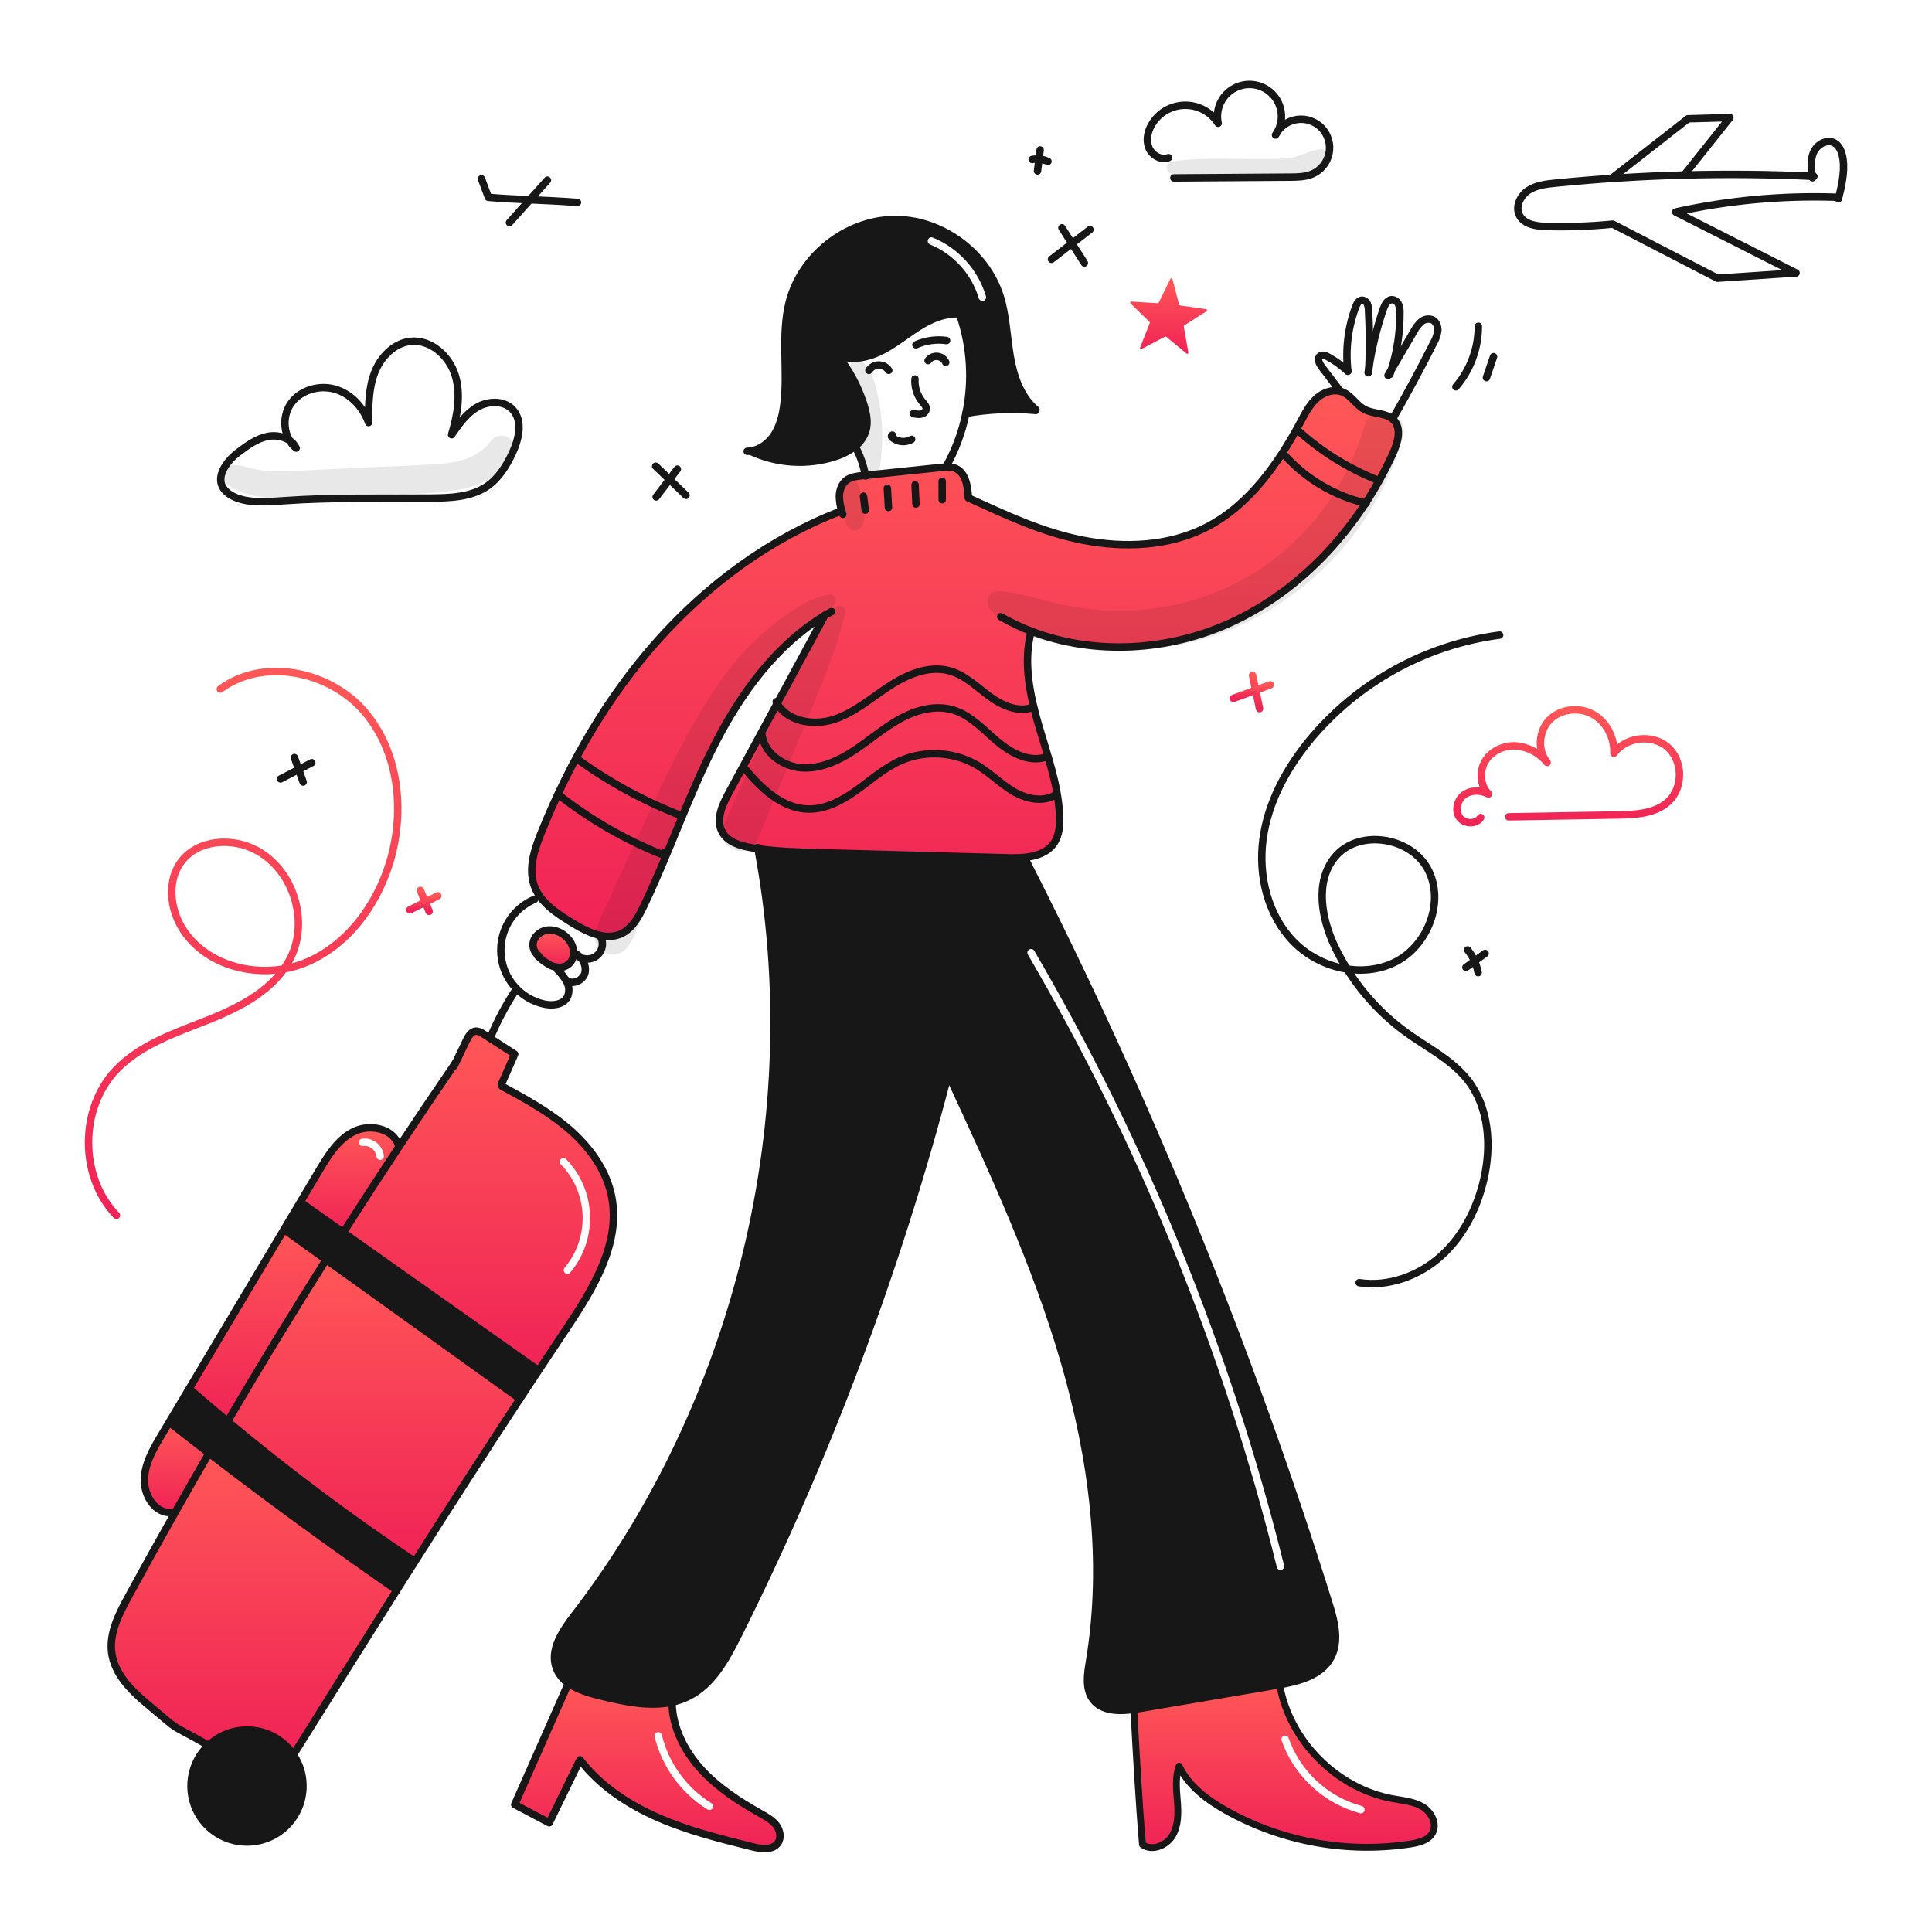 <svg width="960" height="960" viewBox="0 0 960 960" fill="none" xmlns="http://www.w3.org/2000/svg">
<g clip-path="url(#clip0_46_7759)">
<g clip-path="url(#clip1_46_7759)">
<path fill-rule="evenodd" clip-rule="evenodd" d="M711.79 910.777C714.288 906.309 711.273 900.426 706.878 897.767C703.325 895.612 699.148 894.937 695.005 894.267C694.039 894.111 693.075 893.955 692.121 893.781C664.23 888.723 640.708 865.03 635.859 837.114C635.255 837.225 634.653 837.334 634.049 837.434C611.455 841.274 588.865 845.114 566.279 848.954C565.332 849.115 564.36 849.262 563.375 849.398L563.437 849.89C564.52 870.79 565.936 895.738 567.696 916.589C572.422 920.027 579.61 917.081 582.601 912.059C585.592 907.037 585.481 900.796 585.026 894.974C584.991 894.524 584.954 894.072 584.917 893.62C584.479 888.218 584.028 882.662 585.912 877.607C590.54 887.454 599.771 894.322 609.249 899.664C637.142 915.274 669.452 921.114 701.045 916.255C705.155 915.602 709.759 914.42 711.79 910.777ZM640.305 863.634C639.966 862.672 638.912 862.168 637.95 862.507C636.989 862.846 636.484 863.9 636.823 864.862C639.899 873.582 645.047 881.425 651.824 887.715C658.601 894.006 666.805 898.556 675.73 900.974C676.714 901.241 677.728 900.659 677.995 899.675C678.261 898.691 677.68 897.677 676.696 897.411C668.348 895.149 660.675 890.893 654.336 885.009C647.997 879.125 643.182 871.79 640.305 863.634Z" fill="url(#paint0_linear_46_7759)"/>
<path fill-rule="evenodd" clip-rule="evenodd" d="M386.577 915.701C388.362 913.092 387.599 909.386 385.667 906.876C383.795 904.454 381.043 902.901 378.367 901.39C378.282 901.341 378.196 901.293 378.11 901.244C367.365 895.197 356.841 888.429 348.521 879.332C340.2 870.236 334.194 858.531 333.936 846.21L333.849 845.804C322.524 848.218 310.068 845.523 298.536 842.716C293.022 841.387 287.015 839.627 282.51 836.427L282.042 837.214C273.288 857.039 264.528 876.859 255.764 896.675C261.479 899.69 267.199 902.711 272.922 905.739C277.997 895.302 283.077 884.864 288.16 874.427C298.106 887.405 312.199 896.701 327.178 903.241C342.157 909.781 358.108 913.745 373.974 917.683C378.38 918.778 384.004 919.443 386.577 915.701ZM328.846 862.086C328.602 861.096 327.601 860.492 326.611 860.736C325.622 860.98 325.017 861.981 325.261 862.971C328.963 877.972 338.377 890.935 351.497 899.096C352.363 899.635 353.502 899.37 354.04 898.504C354.579 897.638 354.313 896.5 353.448 895.961C341.145 888.308 332.317 876.153 328.846 862.086Z" fill="url(#paint1_linear_46_7759)"/>
<path fill-rule="evenodd" clip-rule="evenodd" d="M479.949 205.432C479.948 205.433 479.948 205.434 479.948 205.435L479.945 205.432H479.949ZM477.092 156.977C482.324 172.59 483.309 189.313 479.949 205.432H479.957C491.175 203.412 502.612 202.899 513.965 203.906L514.039 202.983C506.864 196.472 503.59 186.589 501.953 177C501.388 173.661 500.981 170.288 500.573 166.916C499.771 160.284 498.97 153.658 496.98 147.301C489.977 124.887 467.074 108.48 443.586 109.083C420.098 109.687 398.069 127.227 392.211 149.972C389.744 159.536 389.935 169.438 390.127 179.367C390.268 186.676 390.409 193.999 389.491 201.212C388.813 206.517 387.505 211.883 384.517 216.326C381.847 220.314 377.625 223.454 372.911 224.118L372.923 224.229C386.046 230.367 400.997 231.346 414.809 226.974C418.429 225.873 421.819 224.126 424.816 221.816C427.342 219.876 429.222 217.215 430.207 214.185C431.525 209.841 430.54 205.151 429.161 200.831C426.377 192.109 422.027 183.967 416.324 176.805L416.523 176.645C423.809 179.575 432.212 177.495 439.132 173.777C442.818 171.798 446.241 169.391 449.665 166.985C452.668 164.874 455.672 162.763 458.853 160.94C464.416 157.765 470.917 155.463 477.192 156.017L477.092 156.977ZM463.538 118.064C462.596 117.676 461.517 118.126 461.129 119.069C460.74 120.012 461.19 121.09 462.133 121.479C467.907 123.855 473.078 127.489 477.27 132.116C481.462 136.743 484.569 142.247 486.366 148.226C486.659 149.203 487.689 149.757 488.665 149.463C489.642 149.17 490.195 148.14 489.902 147.164C487.947 140.659 484.567 134.671 480.006 129.637C475.445 124.603 469.82 120.65 463.538 118.064Z" fill="#171717"/>
<path fill-rule="evenodd" clip-rule="evenodd" d="M198.653 569.221L197.89 568.716C194.961 560.509 183.468 558.378 175.69 562.316C167.911 566.255 163.049 574.132 158.581 581.616C155.435 586.889 152.292 592.165 149.153 597.444L150.716 598.379C157.339 603.065 163.961 607.746 170.582 612.423C179.818 597.936 189.175 583.535 198.653 569.221ZM183.728 566.062C182.492 565.717 181.2 565.622 179.927 565.781C178.916 565.908 178.198 566.831 178.325 567.842C178.452 568.854 179.375 569.571 180.386 569.445C181.173 569.346 181.972 569.405 182.736 569.618C183.5 569.831 184.214 570.194 184.836 570.685C185.458 571.177 185.977 571.788 186.361 572.481C186.745 573.175 186.987 573.939 187.074 574.727C187.185 575.74 188.096 576.472 189.11 576.361C190.123 576.25 190.855 575.339 190.744 574.325C190.604 573.05 190.212 571.815 189.591 570.693C188.97 569.571 188.131 568.583 187.125 567.788C186.118 566.993 184.963 566.406 183.728 566.062Z" fill="url(#paint2_linear_46_7759)"/>
<path fill-rule="evenodd" clip-rule="evenodd" d="M231.728 517.004C229.71 521.214 227.692 525.423 225.673 529.633C225.691 529.587 225.71 529.54 225.729 529.494C225.834 529.235 225.94 528.974 226.054 528.708L225.968 528.671C216.757 542.112 207.653 555.627 198.655 569.215C189.183 583.542 179.824 597.943 170.58 612.418C202.725 635.13 234.866 657.847 267.004 680.569L267.619 680.975C272.031 674.304 276.527 667.547 281.109 660.704C294.414 640.813 308.52 618.166 303.953 594.669C301.404 581.574 293.134 570.152 283.078 561.363C273.022 552.574 261.194 546.136 249.464 539.762L249.083 538.937C251.307 533.883 253.527 528.832 255.742 523.786C250.557 520.446 245.376 517.102 240.196 513.754C239.158 512.932 237.898 512.439 236.578 512.339C234.218 512.423 232.75 514.863 231.728 517.004ZM281.292 575.956C280.581 575.225 279.412 575.209 278.681 575.92C277.95 576.631 277.934 577.8 278.645 578.531C285.276 585.347 289.139 594.384 289.485 603.888C289.831 613.391 286.634 622.685 280.515 629.965C279.859 630.745 279.96 631.91 280.741 632.566C281.521 633.222 282.686 633.121 283.342 632.34C290.049 624.36 293.554 614.172 293.175 603.753C292.796 593.335 288.561 583.429 281.292 575.956Z" fill="url(#paint3_linear_46_7759)"/>
<path fill-rule="evenodd" clip-rule="evenodd" d="M366.777 812.52C410.865 724.135 445.682 631.422 470.672 535.865L472.347 536.306L472.383 536.385C493.512 582.063 514.739 627.952 528.812 676.271C542.893 724.617 549.687 775.857 541.391 825.534C540.308 831.996 539.179 839.319 543.163 844.513C547.615 850.323 555.886 850.409 563.382 849.4C564.366 849.264 565.338 849.117 566.286 848.957C588.88 845.117 611.47 841.276 634.056 837.436C634.649 837.339 635.241 837.23 635.834 837.122L635.866 837.116C645.749 835.339 656.445 832.447 661.221 823.77C665.726 815.573 663.086 805.454 660.298 796.531C620.5 669.411 570.092 545.86 509.603 427.182L509.456 425.987C506.441 426.278 503.41 426.36 500.384 426.233C469.051 425.39 437.723 424.537 406.398 423.674L406.362 423.673C396.429 423.402 386.446 423.13 376.612 421.728C401.523 553.846 367.528 695.983 285.505 802.524C279.572 810.241 273.025 819.78 276.446 828.888C277.652 831.963 279.769 834.596 282.514 836.433C287.019 839.635 293.025 841.393 298.539 842.723C310.073 845.527 322.529 848.222 333.852 845.81C336.728 845.202 339.516 844.231 342.148 842.922C354.013 836.952 360.845 824.397 366.777 812.52ZM513.933 472.463C513.419 471.583 512.288 471.287 511.408 471.801C510.528 472.316 510.231 473.446 510.746 474.326C566.298 569.369 607.961 671.873 634.47 778.721C634.715 779.711 635.716 780.314 636.706 780.068C637.695 779.823 638.299 778.822 638.053 777.832C611.46 670.642 569.663 567.81 513.933 472.463Z" fill="#171717"/>
<path d="M376.61 421.729C375.576 421.594 374.543 421.43 373.523 421.261C367.824 420.301 361.535 418.442 358.802 413.359C355.577 407.365 358.839 400.09 362.076 394.096C377.397 365.691 394.485 334.241 409.806 305.832C385.743 320.355 368.351 344.197 355.464 369.277C341.962 395.53 332.595 423.717 319.82 450.34C317.23 455.731 314.133 461.43 308.705 463.953C305.533 465.358 301.989 465.687 298.613 464.889C293.554 463.893 288.471 461.123 283.991 458.365C278.058 454.721 271.839 450.66 268.002 445.034C266.914 443.454 266.041 441.736 265.404 439.926C262.45 431.433 265.552 422.128 268.912 413.783C282.895 379.012 301.935 346.075 326.897 318.134C351.859 290.194 382.888 267.338 417.892 253.946L418.262 253.836C417.511 251.503 417.108 249.073 417.067 246.623C417.116 243.583 418.236 240.383 420.685 238.561C422.84 236.973 425.645 236.641 428.305 236.358C428.883 236.296 429.449 236.234 430.028 236.174C430.065 236.284 430.076 236.408 430.101 236.518C430.138 236.395 430.175 236.284 430.212 236.162C442.705 234.857 455.202 233.557 467.703 232.26C468.454 232.187 469.217 232.1 469.994 232.076C471.517 231.938 473.052 232.123 474.499 232.618C479.705 234.624 480.85 241.357 481.172 246.921V247.401C500.065 255.992 517.986 264.546 538.369 268.46C558.752 272.374 580.66 271.476 599.185 262.097C620.499 251.29 635.027 230.636 646.302 209.565C648.517 205.416 650.72 201.122 654.204 197.97C657.291 195.188 661.674 193.465 665.651 194.352C666.182 194.463 666.701 194.624 667.202 194.832C671.484 196.592 673.91 201.257 677.996 203.435C682.009 205.577 687.302 205.158 691.006 207.509C691.544 207.842 692.04 208.239 692.483 208.69C696.567 212.862 694.637 219.804 692.224 225.124C675.817 261.224 647.779 292.721 611.764 309.286C580.895 323.49 544.13 325.767 512.608 313.717L511.967 315.342C508.595 330.223 511.857 345.768 516.116 360.414C520.375 375.061 525.691 389.647 526.492 404.885C526.751 409.833 526.43 415.126 523.551 419.162C520.364 423.618 515.085 425.365 509.457 425.981C506.443 426.271 503.412 426.354 500.386 426.227C469.049 425.377 437.72 424.524 406.4 423.667C396.452 423.403 386.458 423.132 376.61 421.729Z" fill="url(#paint4_linear_46_7759)"/>
<path d="M267.323 474.717C266.161 473.776 265.348 472.474 265.014 471.017C264.679 469.56 264.842 468.033 265.476 466.68C266.191 465.308 267.265 464.157 268.583 463.348C269.901 462.539 271.414 462.104 272.96 462.089C276.074 462.112 279.057 463.344 281.281 465.523C283.32 467.336 284.64 469.822 284.998 472.527C285.173 473.613 285.091 474.725 284.759 475.773C284.427 476.822 283.854 477.778 283.086 478.565C282.318 479.353 281.376 479.949 280.336 480.307C279.296 480.665 278.187 480.774 277.097 480.626C275.986 480.52 274.898 480.241 273.872 479.802C271.383 478.561 269.114 476.923 267.152 474.952L267.323 474.717Z" fill="url(#paint5_linear_46_7759)"/>
<path d="M267.001 680.574L267.616 680.98C264.501 685.707 261.408 690.396 258.335 695.049L258.323 695.037C225.965 671.811 194.181 649.016 162.022 625.937C164.853 621.422 167.705 616.917 170.577 612.423C202.717 635.144 234.858 657.861 267.001 680.574Z" fill="#171717"/>
<path d="M258.331 695.037L258.343 695.049C240.216 722.632 223.179 749.131 206.181 775.915L205.882 775.731C173.751 754.225 142.773 731.045 113.075 706.287C128.977 679.257 145.294 652.474 162.025 625.937C194.189 649.016 225.968 671.81 258.331 695.037Z" fill="url(#paint6_linear_46_7759)"/>
<path d="M205.879 775.731L206.178 775.915C203.162 780.641 200.155 785.379 197.157 790.131C165.497 768.234 134.397 745.55 103.856 722.078C106.911 716.797 109.984 711.534 113.075 706.287C142.772 731.044 173.75 754.224 205.879 775.731V775.731Z" fill="#171717"/>
<path d="M150.715 598.379C157.338 603.056 163.96 607.738 170.581 612.423C167.714 616.916 164.863 621.421 162.027 625.937C155.208 621.039 148.365 616.128 141.496 611.205L141.09 610.959C143.785 606.453 146.472 601.949 149.151 597.444L150.715 598.379Z" fill="#171717"/>
<path d="M141.494 611.205C148.362 616.128 155.206 621.039 162.024 625.938C145.287 652.462 128.97 679.245 113.074 706.287C106.895 701.142 100.774 695.923 94.71 690.631L93.913 690.151C109.643 663.749 125.369 637.352 141.091 610.959L141.494 611.205Z" fill="url(#paint7_linear_46_7759)"/>
<path d="M197.153 790.131C180.536 816.409 163.773 843.204 145.889 871.785C143.611 868.422 140.629 865.596 137.149 863.503C133.669 861.409 129.775 860.099 125.737 859.662C121.7 859.225 117.615 859.673 113.768 860.973C109.921 862.274 106.403 864.397 103.459 867.194L103.447 867.182C81.674 854.763 91.878 862.381 72.528 846.16C64.639 839.55 56.859 831.464 55.497 821.248C54.202 811.537 58.993 802.157 63.682 793.542C71.362 779.437 79.157 765.389 87.068 751.398C92.606 741.6 98.201 731.827 103.852 722.08C134.38 745.538 165.48 768.221 197.153 790.131Z" fill="url(#paint8_linear_46_7759)"/>
<path d="M145.889 871.785C149.391 876.954 151.063 883.146 150.638 889.375C150.214 895.604 147.719 901.512 143.549 906.159C139.379 910.805 133.774 913.924 127.627 915.017C121.48 916.11 115.144 915.116 109.627 912.192C104.111 909.268 99.731 904.583 97.185 898.882C94.639 893.181 94.074 886.792 95.579 880.733C97.083 874.673 100.572 869.291 105.489 865.444C110.406 861.596 116.469 859.504 122.712 859.5C127.287 859.485 131.796 860.598 135.839 862.74C139.881 864.883 143.333 867.99 145.889 871.785V871.785Z" fill="#171717"/>
<path d="M113.074 706.287C109.985 711.542 106.912 716.806 103.855 722.078C97.799 717.438 91.768 712.761 85.762 708.047L83.903 706.939C87.239 701.338 90.574 695.742 93.91 690.151L94.707 690.631C100.778 695.923 106.9 701.141 113.074 706.287Z" fill="#171717"/>
<path d="M85.763 708.047C91.77 712.761 97.801 717.438 103.857 722.078C98.21 731.814 92.614 741.587 87.068 751.396L86.785 751.236C78.736 753.39 72.237 744.983 71.781 736.676C71.326 728.368 75.733 720.64 80.004 713.487C81.308 711.309 82.6 709.117 83.905 706.939L85.763 708.047Z" fill="url(#paint9_linear_46_7759)"/>
<path d="M453.929 205.508C455.16 205.862 456.452 205.95 457.719 205.767C458.349 205.657 458.929 205.356 459.38 204.905C459.832 204.453 460.133 203.873 460.242 203.244C460.342 201.89 459.257 200.782 458.384 199.736C455.707 196.565 454.365 192.479 454.642 188.339" stroke="#171717" stroke-width="3.692" stroke-linecap="round" stroke-linejoin="round"/>
<path d="M469.944 180.067C469.577 179.251 469.003 178.546 468.277 178.023C467.552 177.5 466.702 177.178 465.812 177.088C464.922 176.998 464.025 177.144 463.209 177.511C462.394 177.879 461.69 178.455 461.168 179.181" stroke="#171717" stroke-width="3.692" stroke-linecap="round" stroke-linejoin="round"/>
<path d="M441.622 184.03C441.084 183.212 440.351 182.541 439.489 182.077C438.626 181.613 437.662 181.371 436.683 181.372C435.704 181.373 434.741 181.618 433.88 182.085C433.019 182.551 432.287 183.224 431.751 184.043" stroke="#171717" stroke-width="3.692" stroke-linecap="round" stroke-linejoin="round"/>
<path d="M452.983 218.334C451.439 219.208 449.66 219.575 447.896 219.38C446.133 219.186 444.476 218.441 443.16 217.251C443.078 217.176 443.017 217.08 442.984 216.973C442.952 216.867 442.948 216.753 442.975 216.645C443.001 216.537 443.056 216.437 443.134 216.358C443.212 216.278 443.31 216.221 443.418 216.192" stroke="#171717" stroke-width="3.692" stroke-linecap="round" stroke-linejoin="round"/>
<path d="M469.92 232.218C469.945 232.169 469.969 232.131 469.994 232.082C474.686 223.775 478.047 214.783 479.954 205.434C483.315 189.314 482.329 172.59 477.098 156.976" stroke="#171717" stroke-width="3.692" stroke-linecap="round" stroke-linejoin="round"/>
<path d="M481.352 156.805C479.998 156.391 478.603 156.127 477.192 156.017C470.917 155.463 464.416 157.765 458.852 160.94C452.046 164.842 446.052 170.061 439.132 173.778C432.211 177.495 423.808 179.575 416.522 176.645" stroke="#171717" stroke-width="3.692" stroke-linecap="round" stroke-linejoin="round"/>
<path d="M413.337 173.265C414.371 174.409 415.38 175.591 416.325 176.809C422.028 183.972 426.379 192.113 429.163 200.835C430.541 205.155 431.526 209.845 430.209 214.189C429.224 217.219 427.344 219.88 424.817 221.82C421.821 224.13 418.43 225.877 414.811 226.978C400.999 231.351 386.048 230.371 372.925 224.233" stroke="#171717" stroke-width="3.692" stroke-linecap="round" stroke-linejoin="round"/>
<path d="M371.277 224.254C371.826 224.246 372.373 224.201 372.915 224.118C377.629 223.454 381.851 220.315 384.521 216.327C387.509 211.884 388.817 206.517 389.494 201.212C391.66 184.202 387.931 166.577 392.214 149.972C398.073 127.227 420.102 109.687 443.59 109.084C467.077 108.48 489.98 124.887 496.983 147.301C499.986 156.89 500.282 167.093 501.956 177.001C503.594 186.589 506.867 196.473 514.043 202.983C514.264 203.193 514.498 203.402 514.74 203.599" stroke="#171717" stroke-width="3.692" stroke-linecap="round" stroke-linejoin="round"/>
<path d="M514.646 203.97C514.424 203.945 514.19 203.933 513.968 203.908C502.615 202.901 491.178 203.414 479.96 205.434C480.514 205.235 481.08 205.041 481.634 204.844" stroke="#171717" stroke-width="3.692" stroke-linecap="round" stroke-linejoin="round"/>
<path d="M425.166 222.223C427.473 226.607 429.111 231.312 430.027 236.181C430.064 236.291 430.076 236.415 430.101 236.525C430.138 236.402 430.175 236.291 430.212 236.169C430.311 235.87 430.396 235.578 430.495 235.282" stroke="#171717" stroke-width="3.692" stroke-linecap="round" stroke-linejoin="round"/>
<path d="M418.778 255.591C418.605 255.012 418.433 254.433 418.261 253.843C417.51 251.51 417.107 249.08 417.065 246.63C417.114 243.59 418.235 240.39 420.684 238.568C422.838 236.981 425.644 236.648 428.303 236.365C428.882 236.303 429.448 236.242 430.026 236.181C430.088 236.181 430.15 236.169 430.211 236.169C442.704 234.864 455.201 233.564 467.702 232.268C468.453 232.194 469.216 232.107 469.993 232.083C471.516 231.946 473.051 232.13 474.498 232.625C479.704 234.631 480.849 241.364 481.171 246.928" stroke="#171717" stroke-width="3.692" stroke-linecap="round" stroke-linejoin="round"/>
<path d="M481.168 247.406C500.061 255.997 517.982 264.551 538.365 268.465C558.748 272.38 580.656 271.481 599.181 262.102C620.495 251.295 635.023 230.641 646.297 209.57C648.512 205.422 650.716 201.127 654.2 197.976C657.287 195.194 661.67 193.471 665.647 194.357C666.177 194.468 666.697 194.629 667.197 194.837C671.48 196.597 673.905 201.262 677.992 203.441C682.005 205.582 687.298 205.164 691.002 207.514C691.539 207.848 692.035 208.244 692.479 208.695C696.562 212.868 694.633 219.81 692.22 225.129C675.813 261.229 647.774 292.727 611.76 309.291C580.891 323.495 544.126 325.772 512.604 313.722C507.319 311.704 502.199 309.276 497.292 306.461" stroke="#171717" stroke-width="3.692" stroke-linecap="round" stroke-linejoin="round"/>
<path d="M409.804 305.822C410.924 305.145 412.056 304.492 413.201 303.853" stroke="#171717" stroke-width="3.692" stroke-linecap="round" stroke-linejoin="round"/>
<path d="M417.889 253.954C382.884 267.346 351.855 290.203 326.894 318.143C301.933 346.082 282.892 379.02 268.909 413.791C265.549 422.137 262.447 431.441 265.401 439.934C266.037 441.744 266.911 443.462 267.999 445.043C271.839 450.668 278.058 454.73 283.988 458.373C288.47 461.13 293.549 463.9 298.61 464.897C301.986 465.694 305.53 465.366 308.702 463.962C314.13 461.439 317.232 455.74 319.817 450.348C332.592 423.725 341.96 395.54 355.461 369.285C368.349 344.201 385.74 320.36 409.803 305.84" stroke="#171717" stroke-width="3.692" stroke-linecap="round" stroke-linejoin="round"/>
<path d="M409.805 305.822V305.834C394.484 334.242 377.397 365.691 362.073 394.097C358.836 400.091 355.574 407.366 358.799 413.36C361.531 418.439 367.82 420.302 373.52 421.262C374.541 421.434 375.575 421.595 376.607 421.73C386.454 423.134 396.448 423.405 406.393 423.675C437.719 424.539 469.048 425.392 500.38 426.235C503.406 426.362 506.437 426.28 509.451 425.989C515.077 425.374 520.356 423.626 523.545 419.171C526.425 415.134 526.745 409.841 526.486 404.893C525.689 389.654 520.368 375.082 516.11 360.423C511.851 345.764 508.589 330.23 511.961 315.35" stroke="#171717" stroke-width="3.692" stroke-linecap="round" stroke-linejoin="round"/>
<path d="M429.941 253.499C429.642 251.185 429.362 248.871 429.067 246.545" stroke="#171717" stroke-width="3.692" stroke-linecap="round" stroke-linejoin="round"/>
<path d="M441.474 252.182C441.289 248.994 441.104 245.818 440.92 242.63" stroke="#171717" stroke-width="3.692" stroke-linecap="round" stroke-linejoin="round"/>
<path d="M455.14 250.455C454.993 247.267 454.857 244.08 454.709 240.903" stroke="#171717" stroke-width="3.692" stroke-linecap="round" stroke-linejoin="round"/>
<path d="M468.171 248.292V239.16" stroke="#171717" stroke-width="3.692" stroke-linecap="round" stroke-linejoin="round"/>
<path d="M376.498 421.151C376.535 421.35 376.572 421.532 376.609 421.729C401.521 553.847 367.525 695.984 285.502 802.525C279.57 810.242 273.021 819.782 276.438 828.889C277.644 831.964 279.761 834.596 282.506 836.434C287.011 839.634 293.018 841.394 298.531 842.723C310.064 845.53 322.52 848.225 333.845 845.811C336.721 845.203 339.508 844.232 342.14 842.923C354.005 836.953 360.837 824.397 366.769 812.521C410.86 724.136 445.679 631.422 470.669 535.864C477.081 511.333 482.837 486.646 487.937 461.804" stroke="#171717" stroke-width="3.692" stroke-linecap="round" stroke-linejoin="round"/>
<path d="M472.342 536.306C493.488 582.007 514.708 627.917 528.8 676.264C542.892 724.612 549.675 775.851 541.379 825.528C540.296 831.99 539.164 839.313 543.151 844.507C547.607 850.317 555.878 850.403 563.37 849.394C564.355 849.258 565.327 849.111 566.274 848.951C588.86 845.11 611.45 841.27 634.044 837.43C634.648 837.33 635.25 837.221 635.854 837.11C645.737 835.338 656.433 832.445 661.209 823.764C665.714 815.567 663.079 805.449 660.286 796.525C620.488 669.405 570.08 545.854 509.591 427.176" stroke="#171717" stroke-width="3.692" stroke-linecap="round" stroke-linejoin="round"/>
<path d="M267.152 474.952C269.114 476.923 271.383 478.561 273.872 479.802C274.898 480.241 275.986 480.52 277.097 480.627C278.086 480.766 279.094 480.69 280.052 480.405C281.01 480.12 281.895 479.632 282.647 478.974C283.399 478.316 284.001 477.504 284.411 476.593C284.822 475.682 285.031 474.694 285.025 473.694C285.048 473.305 285.039 472.914 285 472.525C284.642 469.82 283.323 467.334 281.283 465.521C279.059 463.341 276.076 462.11 272.962 462.087C271.416 462.103 269.903 462.538 268.585 463.346C267.267 464.155 266.193 465.306 265.479 466.678C264.844 468.031 264.681 469.558 265.016 471.015C265.35 472.472 266.163 473.775 267.325 474.715C267.4 474.777 267.478 474.834 267.559 474.888" stroke="#171717" stroke-width="3.692" stroke-linecap="round" stroke-linejoin="round"/>
<path d="M276.986 481.819C278.638 483.434 280.081 485.249 281.282 487.222C281.43 487.493 281.565 487.764 281.701 488.035C282.308 489.193 282.635 490.478 282.657 491.786C282.678 493.094 282.393 494.389 281.824 495.567C279.719 499.321 274.454 499.838 270.255 498.891C264.584 497.612 259.466 494.565 255.639 490.189C251.812 485.813 249.474 480.335 248.962 474.545C248.45 468.754 249.79 462.951 252.79 457.971C255.789 452.992 260.293 449.094 265.651 446.839" stroke="#171717" stroke-width="3.692" stroke-linecap="round" stroke-linejoin="round"/>
<path d="M288.311 475.649C289.726 476.403 291.345 476.683 292.931 476.449C294.517 476.215 295.986 475.478 297.123 474.348C298.26 473.218 299.005 471.754 299.249 470.169C299.493 468.585 299.222 466.964 298.478 465.544" stroke="#171717" stroke-width="3.692" stroke-linecap="round" stroke-linejoin="round"/>
<path d="M288.296 475.639C287.586 474.879 286.764 474.231 285.858 473.719C286.51 474.54 287.345 475.198 288.296 475.639" stroke="#171717" stroke-width="3.692" stroke-linecap="round" stroke-linejoin="round"/>
<path d="M288.297 475.639C288.297 475.639 288.297 475.664 288.309 475.651" stroke="#171717" stroke-width="3.692" stroke-linecap="round" stroke-linejoin="round"/>
<path d="M281.466 487.123C284.519 489.549 289.639 487.247 290.648 483.468C290.949 482.074 290.892 480.626 290.484 479.259C290.075 477.892 289.328 476.65 288.311 475.65" stroke="#171717" stroke-width="3.692" stroke-linecap="round" stroke-linejoin="round"/>
<path d="M249.083 538.942C251.298 533.896 253.518 528.845 255.742 523.791C250.563 520.444 245.381 517.1 240.196 513.759C239.159 512.937 237.898 512.444 236.578 512.344C234.215 512.431 232.75 514.867 231.729 517.009C229.709 521.218 227.691 525.428 225.673 529.637C225.796 529.33 225.919 529.022 226.054 528.714C226.19 528.345 226.353 527.976 226.498 527.619" stroke="#171717" stroke-width="3.692" stroke-linecap="round" stroke-linejoin="round"/>
<path d="M244.036 514.693C247.252 507.125 251.115 499.848 255.582 492.944" stroke="#171717" stroke-width="3.692" stroke-linecap="round" stroke-linejoin="round"/>
<path d="M225.965 528.676C216.758 542.117 207.654 555.632 198.653 569.22C189.175 583.535 179.818 597.936 170.582 612.423C167.715 616.916 164.863 621.421 162.027 625.938C145.287 652.462 128.969 679.245 113.073 706.287C109.984 711.542 106.911 716.806 103.854 722.078C98.207 731.814 92.611 741.587 87.066 751.396C79.151 765.392 71.356 779.439 63.68 793.54C58.99 802.155 54.202 811.535 55.495 821.246C56.861 831.462 64.64 839.548 72.526 846.158C91.874 862.38 81.671 854.761 103.445 867.18" stroke="#171717" stroke-width="3.692" stroke-linecap="round" stroke-linejoin="round"/>
<path d="M145.89 871.785C163.774 843.204 180.537 816.407 197.154 790.131C200.156 785.38 203.163 780.641 206.175 775.915C223.173 749.132 240.208 722.629 258.338 695.049C261.402 690.396 264.496 685.707 267.618 680.98C272.05 674.309 276.547 667.552 281.108 660.709C294.414 640.819 308.519 618.171 303.952 594.674C301.405 581.578 293.133 570.144 283.077 561.368C273.022 552.592 261.193 546.142 249.463 539.767" stroke="#171717" stroke-width="3.692" stroke-linecap="round" stroke-linejoin="round"/>
<path d="M197.893 568.715C194.964 560.505 183.468 558.389 175.688 562.315C167.908 566.241 163.048 574.131 158.58 581.615C155.442 586.895 152.299 592.171 149.152 597.443C146.468 601.947 143.781 606.452 141.09 610.958C125.372 637.347 109.646 663.744 93.912 690.149C90.576 695.737 87.241 701.333 83.905 706.938C82.6 709.116 81.308 711.307 80.004 713.486C75.733 720.637 71.326 728.354 71.781 736.674C72.237 744.995 78.736 753.389 86.785 751.235" stroke="#171717" stroke-width="3.692" stroke-linecap="round" stroke-linejoin="round"/>
<path d="M258.332 695.037C225.973 671.811 194.189 649.016 162.03 625.937C155.212 621.039 148.368 616.128 141.5 611.205" stroke="#171717" stroke-width="3.692" stroke-linecap="round" stroke-linejoin="round"/>
<path d="M267.003 680.574C234.865 657.852 202.724 635.135 170.579 612.423C163.958 607.746 157.336 603.065 150.713 598.379" stroke="#171717" stroke-width="3.692" stroke-linecap="round" stroke-linejoin="round"/>
<path d="M205.88 775.731C173.75 754.225 142.772 731.045 113.075 706.287C106.896 701.141 100.775 695.923 94.711 690.631" stroke="#171717" stroke-width="3.692" stroke-linecap="round" stroke-linejoin="round"/>
<path d="M197.227 790.186C197.202 790.174 197.178 790.149 197.153 790.137C165.496 768.237 134.397 745.551 103.856 722.079C97.8 717.439 91.769 712.761 85.763 708.048" stroke="#171717" stroke-width="3.692" stroke-linecap="round" stroke-linejoin="round"/>
<path d="M333.937 846.22C334.195 858.541 340.201 870.246 348.522 879.342C356.842 888.439 367.366 895.208 378.111 901.254C380.868 902.805 383.736 904.381 385.669 906.88C387.601 909.379 388.364 913.096 386.579 915.705C384.006 919.447 378.382 918.782 373.976 917.687C358.11 913.749 342.158 909.785 327.18 903.245C312.201 896.706 298.107 887.409 288.162 874.431C283.079 884.868 277.999 895.306 272.924 905.743C267.201 902.715 261.481 899.696 255.766 896.685C264.53 876.868 273.29 857.048 282.044 837.224" stroke="#171717" stroke-width="3.692" stroke-linecap="round" stroke-linejoin="round"/>
<path d="M563.438 849.887C564.521 870.788 565.937 895.736 567.697 916.586C572.423 920.021 579.611 917.091 582.602 912.057C585.593 907.022 585.483 900.802 585.028 894.972C584.573 889.143 583.87 883.082 585.914 877.605C590.543 887.452 599.773 894.32 609.25 899.661C637.143 915.272 669.454 921.112 701.046 916.253C705.158 915.6 709.76 914.419 711.791 910.775C714.29 906.307 711.274 900.423 706.88 897.765C702.486 895.107 697.169 894.7 692.122 893.781C664.234 888.722 640.71 865.029 635.86 837.114C635.851 837.099 635.847 837.082 635.848 837.065" stroke="#171717" stroke-width="3.396" stroke-linecap="round" stroke-linejoin="round"/>
<path d="M665.709 194.086C662.693 190.123 659.686 186.164 656.687 182.209C655.492 180.633 654.373 178.184 655.911 176.953C657.056 176.057 658.718 176.682 659.985 177.384C663.496 179.354 666.764 181.729 669.721 184.462" stroke="#171717" stroke-width="3.692" stroke-linecap="round" stroke-linejoin="round"/>
<path d="M669.756 184.449C668.493 173.637 669.822 162.68 673.633 152.484C674.199 150.99 675.11 149.284 676.698 149.16C677.269 149.168 677.827 149.341 678.303 149.657C678.779 149.974 679.153 150.421 679.381 150.945C679.81 152.001 680.028 153.13 680.021 154.269C680.538 163.747 680.6 173.249 680.206 182.714C680.181 183.44 680.144 184.166 680.106 184.892" stroke="#171717" stroke-width="3.692" stroke-linecap="round" stroke-linejoin="round"/>
<path d="M679.825 185.249C679.936 184.399 680.059 183.555 680.207 182.713C681.708 172.82 684.093 163.082 687.333 153.616C688.071 151.461 689.364 148.934 691.641 148.902C692.364 148.946 693.059 149.195 693.645 149.62C694.232 150.045 694.685 150.629 694.951 151.302C695.474 152.658 695.701 154.11 695.616 155.561C695.686 165.085 694.266 174.562 691.407 183.648C691.161 184.445 690.89 185.249 690.619 186.038" stroke="#171717" stroke-width="3.692" stroke-linecap="round" stroke-linejoin="round"/>
<path d="M689.686 186.578C690.264 185.606 690.83 184.621 691.409 183.649C695.127 177.297 698.848 170.95 702.572 164.607C703.469 162.835 704.688 161.245 706.166 159.918C706.914 159.264 707.825 158.825 708.802 158.647C709.78 158.469 710.787 158.56 711.717 158.909C713.649 159.806 714.573 162.158 714.437 164.288C714.162 166.411 713.463 168.458 712.381 170.306C706.092 182.812 699.466 195.149 692.503 207.318" stroke="#171717" stroke-width="3.692" stroke-linecap="round" stroke-linejoin="round"/>
<path d="M145.889 871.785C149.391 876.954 151.063 883.146 150.638 889.375C150.214 895.604 147.719 901.512 143.549 906.159C139.379 910.805 133.774 913.924 127.627 915.017C121.48 916.11 115.144 915.116 109.627 912.192C104.111 909.268 99.731 904.583 97.185 898.882C94.639 893.181 94.074 886.792 95.579 880.733C97.083 874.673 100.572 869.291 105.489 865.444C110.406 861.596 116.469 859.504 122.712 859.5C127.287 859.485 131.796 860.598 135.839 862.74C139.881 864.883 143.333 867.99 145.889 871.785V871.785Z" stroke="#171717" stroke-width="3.396" stroke-linecap="round" stroke-linejoin="round"/>
<path d="M455.112 171.34C459.892 169.216 465.172 168.478 470.351 169.211" stroke="#171717" stroke-width="3.692" stroke-linecap="round" stroke-linejoin="round"/>
<path d="M723.414 192.209C730.615 183.842 734.574 173.168 734.569 162.129" stroke="#171717" stroke-width="3.692" stroke-linecap="round" stroke-linejoin="round"/>
<path d="M738.593 187.639L742.124 177.232" stroke="#171717" stroke-width="3.692" stroke-linecap="round" stroke-linejoin="round"/>
<path d="M369.997 381.834C378.245 391.836 388.797 401.841 401.759 402.019C410.516 402.14 418.664 397.654 425.772 392.538C432.879 387.423 439.537 381.483 447.549 377.952C453.667 375.319 460.319 374.167 466.966 374.589C473.613 375.011 480.066 376.996 485.801 380.382C492.103 384.18 497.317 389.596 503.664 393.32C510.01 397.044 518.361 398.833 524.58 394.893" stroke="#171717" stroke-width="3.692" stroke-linecap="round" stroke-linejoin="round"/>
<path d="M378.634 365.184C379.829 374.352 389.116 380.897 398.34 381.524C407.564 382.15 416.494 378.095 424.222 373.019C431.95 367.942 438.951 361.757 447.04 357.282C455.128 352.807 464.811 350.119 473.659 352.8C482.117 355.363 488.377 362.277 495.093 368.022C501.809 373.767 510.597 378.779 519.105 376.388" stroke="#171717" stroke-width="3.692" stroke-linecap="round" stroke-linejoin="round"/>
<path d="M385.682 348.679C390.48 358.34 403.731 360.81 414.018 357.57C424.304 354.33 432.672 346.973 441.684 341.049C450.695 335.126 461.709 330.417 472.071 333.406C479.533 335.558 485.296 341.309 491.548 345.917C497.8 350.524 505.907 354.21 513.167 351.45" stroke="#171717" stroke-width="3.692" stroke-linecap="round" stroke-linejoin="round"/>
<path d="M644.687 213.677C656.35 224.265 669.817 232.678 684.448 238.517" stroke="#171717" stroke-width="3.692" stroke-linecap="round" stroke-linejoin="round"/>
<path d="M637.598 225.382C648.431 237.736 662.871 246.376 678.879 250.083" stroke="#171717" stroke-width="3.692" stroke-linecap="round" stroke-linejoin="round"/>
<path d="M277.51 394.91C293.52 407.479 311.275 417.65 330.217 425.102C330.326 424.985 330.41 424.847 330.463 424.697C330.517 424.546 330.538 424.386 330.526 424.227C330.514 424.068 330.469 423.913 330.394 423.772C330.319 423.631 330.215 423.507 330.089 423.408" stroke="#171717" stroke-width="3.692" stroke-linecap="round" stroke-linejoin="round"/>
<path d="M286.688 377.075C302.614 388.658 319.98 398.12 338.348 405.223" stroke="#171717" stroke-width="3.692" stroke-linecap="round" stroke-linejoin="round"/>
<path d="M538.813 130.666L527.666 113.195" stroke="#171717" stroke-width="3.692" stroke-linecap="round" stroke-linejoin="round"/>
<path d="M522.482 128.843L541.601 114.078" stroke="#171717" stroke-width="3.692" stroke-linecap="round" stroke-linejoin="round"/>
<path d="M340.878 246.123L325.805 231.669" stroke="#171717" stroke-width="3.692" stroke-linecap="round" stroke-linejoin="round"/>
<path d="M326.039 246.925L336.584 233.114" stroke="#171717" stroke-width="3.692" stroke-linecap="round" stroke-linejoin="round"/>
<path d="M286.943 100.585C270.222 99.283 256.611 99.283 242.667 98.05L239.233 88.857" stroke="#171717" stroke-width="3.692" stroke-linecap="round" stroke-linejoin="round"/>
<path d="M253.15 110.59L272.017 89.516" stroke="#171717" stroke-width="3.692" stroke-linecap="round" stroke-linejoin="round"/>
<path d="M901.31 87.619C858.457 85.606 815.514 86.736 772.826 90.999C768.118 91.469 763.204 92.052 759.281 94.692C755.357 97.333 752.843 102.715 754.974 106.943C757.299 111.554 763.409 112.421 768.57 112.555C779.516 112.837 790.469 112.438 801.365 111.359L853.349 138.241L892.445 135.635L832.632 105.329C858.584 99.596 885.15 97.124 911.714 97.972" stroke="#171717" stroke-width="3.692" stroke-linecap="round" stroke-linejoin="round"/>
<path d="M900.604 88.313C900.007 84.13 899.439 79.701 901.093 75.812C902.747 71.924 907.507 69.031 911.287 70.92C914.312 72.432 915.421 76.158 915.857 79.511C916.637 85.514 915.021 92.898 913.498 98.756" stroke="#171717" stroke-width="3.692" stroke-linecap="round" stroke-linejoin="round"/>
<path d="M801.652 87.988L838.722 59.028L859.574 58.448L836.984 86.83" stroke="#171717" stroke-width="3.692" stroke-linecap="round" stroke-linejoin="round"/>
<path d="M109.464 342.395C130.732 326.674 163.466 333.31 180.821 353.268C198.176 373.226 201.366 402.846 193.769 428.18C187.226 450.003 172.335 470.247 151.147 478.621C129.96 486.994 102.615 480.738 90.605 461.381C84.379 451.348 82.995 437.489 90.117 428.07C98.398 417.114 115.441 416.031 127.527 422.551C145.713 432.36 153.644 457.526 144.368 475.99C136.536 491.579 119.715 500.3 103.51 506.76C87.305 513.22 69.957 518.876 57.862 531.451C39.363 550.686 39.358 584.674 57.852 603.914" stroke="url(#paint10_linear_46_7759)" stroke-width="3.692" stroke-linecap="round" stroke-linejoin="round"/>
<path d="M675.368 637.348C689.95 639.578 705.135 633.981 716.086 624.096C727.037 614.211 733.982 600.412 737.306 586.04C741.19 569.223 739.917 550.201 729.253 536.627C721.422 526.661 709.632 520.824 699.318 513.452C683.891 502.389 671.507 487.61 663.315 470.485C656.593 456.386 653.355 438.283 663.137 426.104C674.607 411.818 700.546 415.573 709.344 431.642C718.142 447.712 709.556 469.959 693.144 478.099C676.732 486.238 655.548 481.051 642.76 467.933C629.971 454.814 625.146 435.212 627.576 417.054C630.005 398.896 639.03 382.117 650.633 367.939C674.388 339.169 708.152 320.457 745.139 315.564" stroke="#171717" stroke-width="3.692" stroke-linecap="round" stroke-linejoin="round"/>
<path d="M625.862 352.111L622.387 335.603" stroke="url(#paint11_linear_46_7759)" stroke-width="3.692" stroke-linecap="round" stroke-linejoin="round"/>
<path d="M612.869 347.008L631.195 340.272" stroke="url(#paint12_linear_46_7759)" stroke-width="3.692" stroke-linecap="round" stroke-linejoin="round"/>
<path d="M150.634 388.599L146.294 376.434" stroke="#171717" stroke-width="3.692" stroke-linecap="round" stroke-linejoin="round"/>
<path d="M139.41 387.044L154.922 378.976" stroke="#171717" stroke-width="3.692" stroke-linecap="round" stroke-linejoin="round"/>
<path d="M213.229 452.87L208.879 442.447" stroke="url(#paint13_linear_46_7759)" stroke-width="3.692" stroke-linecap="round" stroke-linejoin="round"/>
<path d="M203.659 452.119L217.545 445.138" stroke="url(#paint14_linear_46_7759)" stroke-width="3.692" stroke-linecap="round" stroke-linejoin="round"/>
<path d="M728.384 480.697L737.945 473.746" stroke="#171717" stroke-width="3.692" stroke-linecap="round" stroke-linejoin="round"/>
<path d="M734.466 483.304C733.702 479.162 731.909 475.278 729.253 472.009" stroke="#171717" stroke-width="3.692" stroke-linecap="round" stroke-linejoin="round"/>
<path d="M520.717 80.208C518.269 79.106 515.546 78.77 512.904 79.242" stroke="#171717" stroke-width="3.692" stroke-linecap="round" stroke-linejoin="round"/>
<path d="M515.529 84.948C515.965 81.473 516.4 77.998 516.834 74.522" stroke="#171717" stroke-width="3.692" stroke-linecap="round" stroke-linejoin="round"/>
<path d="M583.287 88.406L641.024 88.007C644.75 87.981 648.593 87.933 652.02 86.479C654.124 85.587 655.982 84.199 657.435 82.434C658.888 80.669 659.893 78.579 660.364 76.342C660.835 74.105 660.759 71.787 660.141 69.586C659.523 67.385 658.383 65.365 656.816 63.7C655.25 62.035 653.305 60.772 651.146 60.021C648.986 59.269 646.678 59.051 644.416 59.384C642.154 59.717 640.006 60.592 638.155 61.934C636.305 63.276 634.805 65.045 633.786 67.091C635.323 64.935 636.297 62.429 636.62 59.801C636.943 57.173 636.604 54.506 635.635 52.041C634.666 49.577 633.097 47.394 631.07 45.69C629.044 43.986 626.624 42.815 624.03 42.283C621.436 41.751 618.75 41.876 616.216 42.645C613.682 43.415 611.381 44.804 609.521 46.689C607.66 48.573 606.3 50.892 605.563 53.435C604.826 55.979 604.736 58.666 605.3 61.253C603.508 58.44 601.019 56.138 598.075 54.571C595.132 53.004 591.833 52.224 588.498 52.307C585.164 52.391 581.909 53.335 579.047 55.047C576.185 56.76 573.815 59.184 572.165 62.082C570.196 65.543 569.358 69.876 570.914 73.536C572.471 77.197 576.874 79.721 580.61 78.343" stroke="#171717" stroke-width="3.692" stroke-linecap="round" stroke-linejoin="round"/>
<path d="M213.744 247.498C223.554 247.412 234.021 247.128 242.103 241.567C247.88 237.59 251.707 231.359 254.66 224.996C257.881 218.054 259.938 208.967 254.649 203.437C250.291 198.884 242.608 199.142 237.154 202.302C231.7 205.462 227.955 210.829 224.388 216.026C227.277 206.402 229.157 195.98 226.158 186.391C223.159 176.801 213.959 168.543 203.97 169.625C195.682 170.522 189.068 177.501 186.103 185.293C183.138 193.086 183.123 201.644 183.147 209.981C180.473 202.253 174.244 195.611 166.376 193.377C158.509 191.143 149.223 193.865 144.523 200.558C139.823 207.251 140.77 217.57 147.164 222.669C144.789 217.689 138.344 215.775 132.935 216.875C127.525 217.976 122.914 221.377 118.493 224.688C110.787 230.465 104.449 240.982 116.109 246.744C123.253 250.273 133.533 249.334 141.293 248.788C165.352 247.09 189.633 247.711 213.744 247.498Z" stroke="#171717" stroke-width="3.692" stroke-linecap="round" stroke-linejoin="round"/>
<path d="M749.677 405.868L803.849 404.949C812.785 404.798 822.615 404.301 829.127 398.177C836.485 391.26 836.258 377.935 828.668 371.274C821.079 364.613 807.837 366.114 801.933 374.306C802.287 366.568 798.23 358.638 791.444 354.905C784.657 351.172 775.418 352.174 769.974 357.683C764.53 363.193 763.792 372.89 768.757 378.836C766.872 376.519 764.544 374.6 761.909 373.192C759.274 371.784 756.385 370.915 753.41 370.636C747.463 370.248 741.24 372.994 738.083 378.049C734.926 383.103 735.388 390.342 739.632 394.525C735.893 392.584 731.06 392.45 727.62 394.883C724.18 397.316 722.769 402.525 725.122 406.02C727.476 409.515 733.559 409.805 735.752 406.212" stroke="url(#paint15_linear_46_7759)" stroke-width="3.692" stroke-linecap="round" stroke-linejoin="round"/>
<path d="M586.327 151.784L599.345 153.63C599.455 153.646 599.557 153.695 599.639 153.77C599.72 153.846 599.776 153.945 599.8 154.053C599.823 154.162 599.813 154.275 599.77 154.378C599.727 154.48 599.654 154.567 599.56 154.626L588.469 161.687C588.378 161.745 588.307 161.828 588.263 161.926C588.22 162.024 588.207 162.133 588.225 162.239L590.491 175.187C590.51 175.296 590.496 175.409 590.449 175.51C590.402 175.61 590.325 175.694 590.229 175.75C590.133 175.806 590.022 175.831 589.912 175.822C589.801 175.813 589.696 175.77 589.61 175.7L579.468 167.333C579.385 167.266 579.284 167.224 579.178 167.213C579.072 167.202 578.965 167.223 578.87 167.273L567.253 173.43C567.155 173.482 567.043 173.502 566.933 173.489C566.823 173.475 566.72 173.428 566.637 173.354C566.554 173.28 566.496 173.183 566.47 173.075C566.445 172.967 566.452 172.854 566.493 172.751L571.316 160.519C571.356 160.419 571.365 160.31 571.342 160.205C571.319 160.1 571.266 160.004 571.189 159.929L561.743 150.783C561.663 150.706 561.609 150.606 561.587 150.497C561.566 150.388 561.578 150.275 561.623 150.173C561.668 150.072 561.743 149.986 561.838 149.929C561.933 149.871 562.043 149.844 562.154 149.851L575.278 150.658C575.385 150.665 575.491 150.64 575.584 150.586C575.677 150.532 575.751 150.451 575.798 150.355L581.575 138.544C581.624 138.444 581.701 138.361 581.798 138.307C581.895 138.253 582.006 138.229 582.117 138.24C582.227 138.251 582.332 138.296 582.416 138.368C582.501 138.44 582.561 138.536 582.589 138.644L585.876 151.375C585.902 151.48 585.959 151.575 586.039 151.648C586.12 151.721 586.22 151.768 586.327 151.784V151.784Z" fill="url(#paint16_linear_46_7759)"/>
<g opacity="0.1">
<path d="M422.858 179.241C422.648 184.065 422.636 187.675 423.817 192.426C424.871 196.774 425.686 201.177 426.259 205.615C427.368 214.743 427.397 223.97 426.345 233.104C425.738 239.024 435.748 240.423 436.803 234.52C438.606 224.474 438.851 214.211 437.53 204.091C436.886 199.154 435.838 194.278 434.394 189.512C432.839 184.339 430.53 181.333 426.686 177.66C426.368 177.36 425.97 177.158 425.539 177.078C425.109 176.999 424.665 177.046 424.26 177.214C423.856 177.381 423.509 177.662 423.26 178.022C423.012 178.383 422.873 178.807 422.861 179.245L422.858 179.241Z" fill="#171717"/>
</g>
<g opacity="0.1">
<path d="M419.039 240.709C417.759 244.183 418.853 248.423 419.2 252.025C419.555 255.71 419.18 259.687 422.004 262.41C422.438 262.83 422.961 263.147 423.534 263.337C424.107 263.527 424.715 263.585 425.314 263.508C425.913 263.431 426.486 263.22 426.992 262.891C427.498 262.562 427.924 262.123 428.237 261.607C430.307 258.288 428.934 254.43 428.379 250.782C427.839 247.196 427.869 242.884 425.781 239.826C425.4 239.221 424.853 238.738 424.205 238.433C423.558 238.129 422.837 238.017 422.128 238.109C421.419 238.202 420.751 238.496 420.203 238.957C419.656 239.417 419.252 240.025 419.039 240.707V240.709Z" fill="#171717"/>
</g>
<g opacity="0.1">
<path d="M412.639 295.395C405.501 296.139 398.007 300.459 392.121 304.477C385.521 309.025 379.332 314.141 373.624 319.767C361.594 331.542 352.25 346.189 343.96 360.737C334.932 376.581 327.426 393.197 319.727 409.707C315.617 418.52 311.503 427.328 307.531 436.201L301.965 448.639C299.839 453.389 296.961 458.316 295.872 463.411C293.705 473.548 306.237 478.351 312.085 470.246C314.695 466.628 316.156 462.066 317.955 457.985L323.458 445.511C327.132 437.183 330.679 428.805 334.223 420.42C341.116 404.113 347.763 387.643 355.463 371.693C362.44 357.108 371.077 343.377 381.202 330.773C385.901 324.881 391.126 319.428 396.812 314.482C399.617 312.068 402.46 309.653 405.355 307.35C408.453 304.886 411.877 303.132 414.65 300.254C416.216 298.63 415.216 295.124 412.637 295.393L412.639 295.395Z" fill="#171717"/>
</g>
<g opacity="0.1">
<path d="M415.8 301.848C403.449 317.541 394.311 335.639 385.532 353.54C376.525 371.909 368.135 390.539 359.944 409.287C354.62 421.473 371.807 428.876 376.84 416.411C384.369 397.759 392.173 379.219 399.807 360.613C407.357 342.215 415.519 323.691 420.014 304.299C420.53 302.073 417.47 299.724 415.8 301.846V301.848Z" fill="#171717"/>
</g>
<g opacity="0.1">
<path d="M492.138 302.944C503.245 316.352 523.804 320.053 540.259 322.191C557.952 324.35 575.893 323.19 593.161 318.771C625.192 310.739 653.064 291.281 673.019 265.186C683.975 250.789 692.143 234.47 697.101 217.071C700.635 204.745 681.444 199.48 677.923 211.784C670.297 238.276 654.336 261.605 632.406 278.31C608.103 296.682 578.014 305.133 547.695 303.144C539.173 302.599 530.719 301.274 522.44 299.185C513.536 296.932 505.164 294.114 495.93 293.78C490.895 293.598 489.356 299.598 492.133 302.944H492.138Z" fill="#171717"/>
</g>
<g opacity="0.1">
<path d="M111.926 239.498C119.301 247.541 135.423 247.611 145.508 247.62C159.199 247.632 172.919 246.634 186.594 246.02C199.815 245.423 213.349 245.599 226.452 243.609C237.812 241.884 249.61 236.737 254.749 225.836C258.303 218.299 248.592 212.789 243.703 219.379C237.555 227.665 227.17 229.937 217.466 230.609C205.558 231.435 193.598 231.755 181.674 232.302C170.194 232.828 158.717 233.435 147.238 233.963C141.792 234.286 136.33 234.234 130.892 233.809C125.669 233.328 120.679 231.044 115.469 230.946C110.958 230.859 109.082 236.399 111.926 239.499V239.498Z" fill="#171717"/>
</g>
<g opacity="0.1">
<path d="M581.958 86.29C596.231 88.588 611.405 87.492 625.847 87.499C631.849 87.499 637.868 87.611 643.822 86.722C649.078 85.938 656.178 84.496 659.073 79.599C660.343 77.452 658.763 73.754 655.929 74.121C650.534 74.818 645.907 77.944 640.273 78.54C634.203 79.183 628.022 78.955 621.932 78.984C608.747 79.047 594.981 78.197 581.958 80.349C579.023 80.834 579.01 85.816 581.958 86.291V86.29Z" fill="#171717"/>
</g>
</g>
</g>
<defs>
<linearGradient id="paint0_linear_46_7759" x1="638.034" y1="837.114" x2="638.034" y2="918.076" gradientUnits="userSpaceOnUse">
<stop stop-color="#FF5757"/>
<stop offset="1" stop-color="#F02356"/>
</linearGradient>
<linearGradient id="paint1_linear_46_7759" x1="321.674" y1="836.427" x2="321.674" y2="918.541" gradientUnits="userSpaceOnUse">
<stop stop-color="#FF5757"/>
<stop offset="1" stop-color="#F02356"/>
</linearGradient>
<linearGradient id="paint2_linear_46_7759" x1="173.903" y1="560.4" x2="173.903" y2="612.423" gradientUnits="userSpaceOnUse">
<stop stop-color="#FF5757"/>
<stop offset="1" stop-color="#F02356"/>
</linearGradient>
<linearGradient id="paint3_linear_46_7759" x1="237.705" y1="512.339" x2="237.705" y2="680.975" gradientUnits="userSpaceOnUse">
<stop stop-color="#FF5757"/>
<stop offset="1" stop-color="#F02356"/>
</linearGradient>
<linearGradient id="paint4_linear_46_7759" x1="479.538" y1="194.118" x2="479.538" y2="465.315" gradientUnits="userSpaceOnUse">
<stop stop-color="#FF5757"/>
<stop offset="1" stop-color="#F02356"/>
</linearGradient>
<linearGradient id="paint5_linear_46_7759" x1="274.966" y1="462.089" x2="274.966" y2="480.69" gradientUnits="userSpaceOnUse">
<stop stop-color="#FF5757"/>
<stop offset="1" stop-color="#F02356"/>
</linearGradient>
<linearGradient id="paint6_linear_46_7759" x1="185.709" y1="625.937" x2="185.709" y2="775.915" gradientUnits="userSpaceOnUse">
<stop stop-color="#FF5757"/>
<stop offset="1" stop-color="#F02356"/>
</linearGradient>
<linearGradient id="paint7_linear_46_7759" x1="127.969" y1="610.959" x2="127.969" y2="706.287" gradientUnits="userSpaceOnUse">
<stop stop-color="#FF5757"/>
<stop offset="1" stop-color="#F02356"/>
</linearGradient>
<linearGradient id="paint8_linear_46_7759" x1="126.217" y1="722.08" x2="126.217" y2="871.785" gradientUnits="userSpaceOnUse">
<stop stop-color="#FF5757"/>
<stop offset="1" stop-color="#F02356"/>
</linearGradient>
<linearGradient id="paint9_linear_46_7759" x1="87.803" y1="706.939" x2="87.803" y2="751.578" gradientUnits="userSpaceOnUse">
<stop stop-color="#FF5757"/>
<stop offset="1" stop-color="#F02356"/>
</linearGradient>
<linearGradient id="paint10_linear_46_7759" x1="120.815" y1="333.662" x2="120.815" y2="603.914" gradientUnits="userSpaceOnUse">
<stop stop-color="#FF5757"/>
<stop offset="1" stop-color="#F02356"/>
</linearGradient>
<linearGradient id="paint11_linear_46_7759" x1="624.124" y1="335.603" x2="624.124" y2="352.111" gradientUnits="userSpaceOnUse">
<stop stop-color="#FF5757"/>
<stop offset="1" stop-color="#F02356"/>
</linearGradient>
<linearGradient id="paint12_linear_46_7759" x1="622.032" y1="340.272" x2="622.032" y2="347.008" gradientUnits="userSpaceOnUse">
<stop stop-color="#FF5757"/>
<stop offset="1" stop-color="#F02356"/>
</linearGradient>
<linearGradient id="paint13_linear_46_7759" x1="211.054" y1="442.447" x2="211.054" y2="452.87" gradientUnits="userSpaceOnUse">
<stop stop-color="#FF5757"/>
<stop offset="1" stop-color="#F02356"/>
</linearGradient>
<linearGradient id="paint14_linear_46_7759" x1="210.602" y1="445.138" x2="210.602" y2="452.119" gradientUnits="userSpaceOnUse">
<stop stop-color="#FF5757"/>
<stop offset="1" stop-color="#F02356"/>
</linearGradient>
<linearGradient id="paint15_linear_46_7759" x1="779.232" y1="352.683" x2="779.232" y2="408.777" gradientUnits="userSpaceOnUse">
<stop stop-color="#FF5757"/>
<stop offset="1" stop-color="#F02356"/>
</linearGradient>
<linearGradient id="paint16_linear_46_7759" x1="580.695" y1="138.238" x2="580.695" y2="175.824" gradientUnits="userSpaceOnUse">
<stop stop-color="#FF5757"/>
<stop offset="1" stop-color="#F02356"/>
</linearGradient>
<clipPath id="clip0_46_7759">
<rect width="960" height="960" fill="white"/>
</clipPath>
<clipPath id="clip1_46_7759">
<rect width="877" height="880.462" fill="white" transform="translate(42 40)"/>
</clipPath>
</defs>
</svg>
